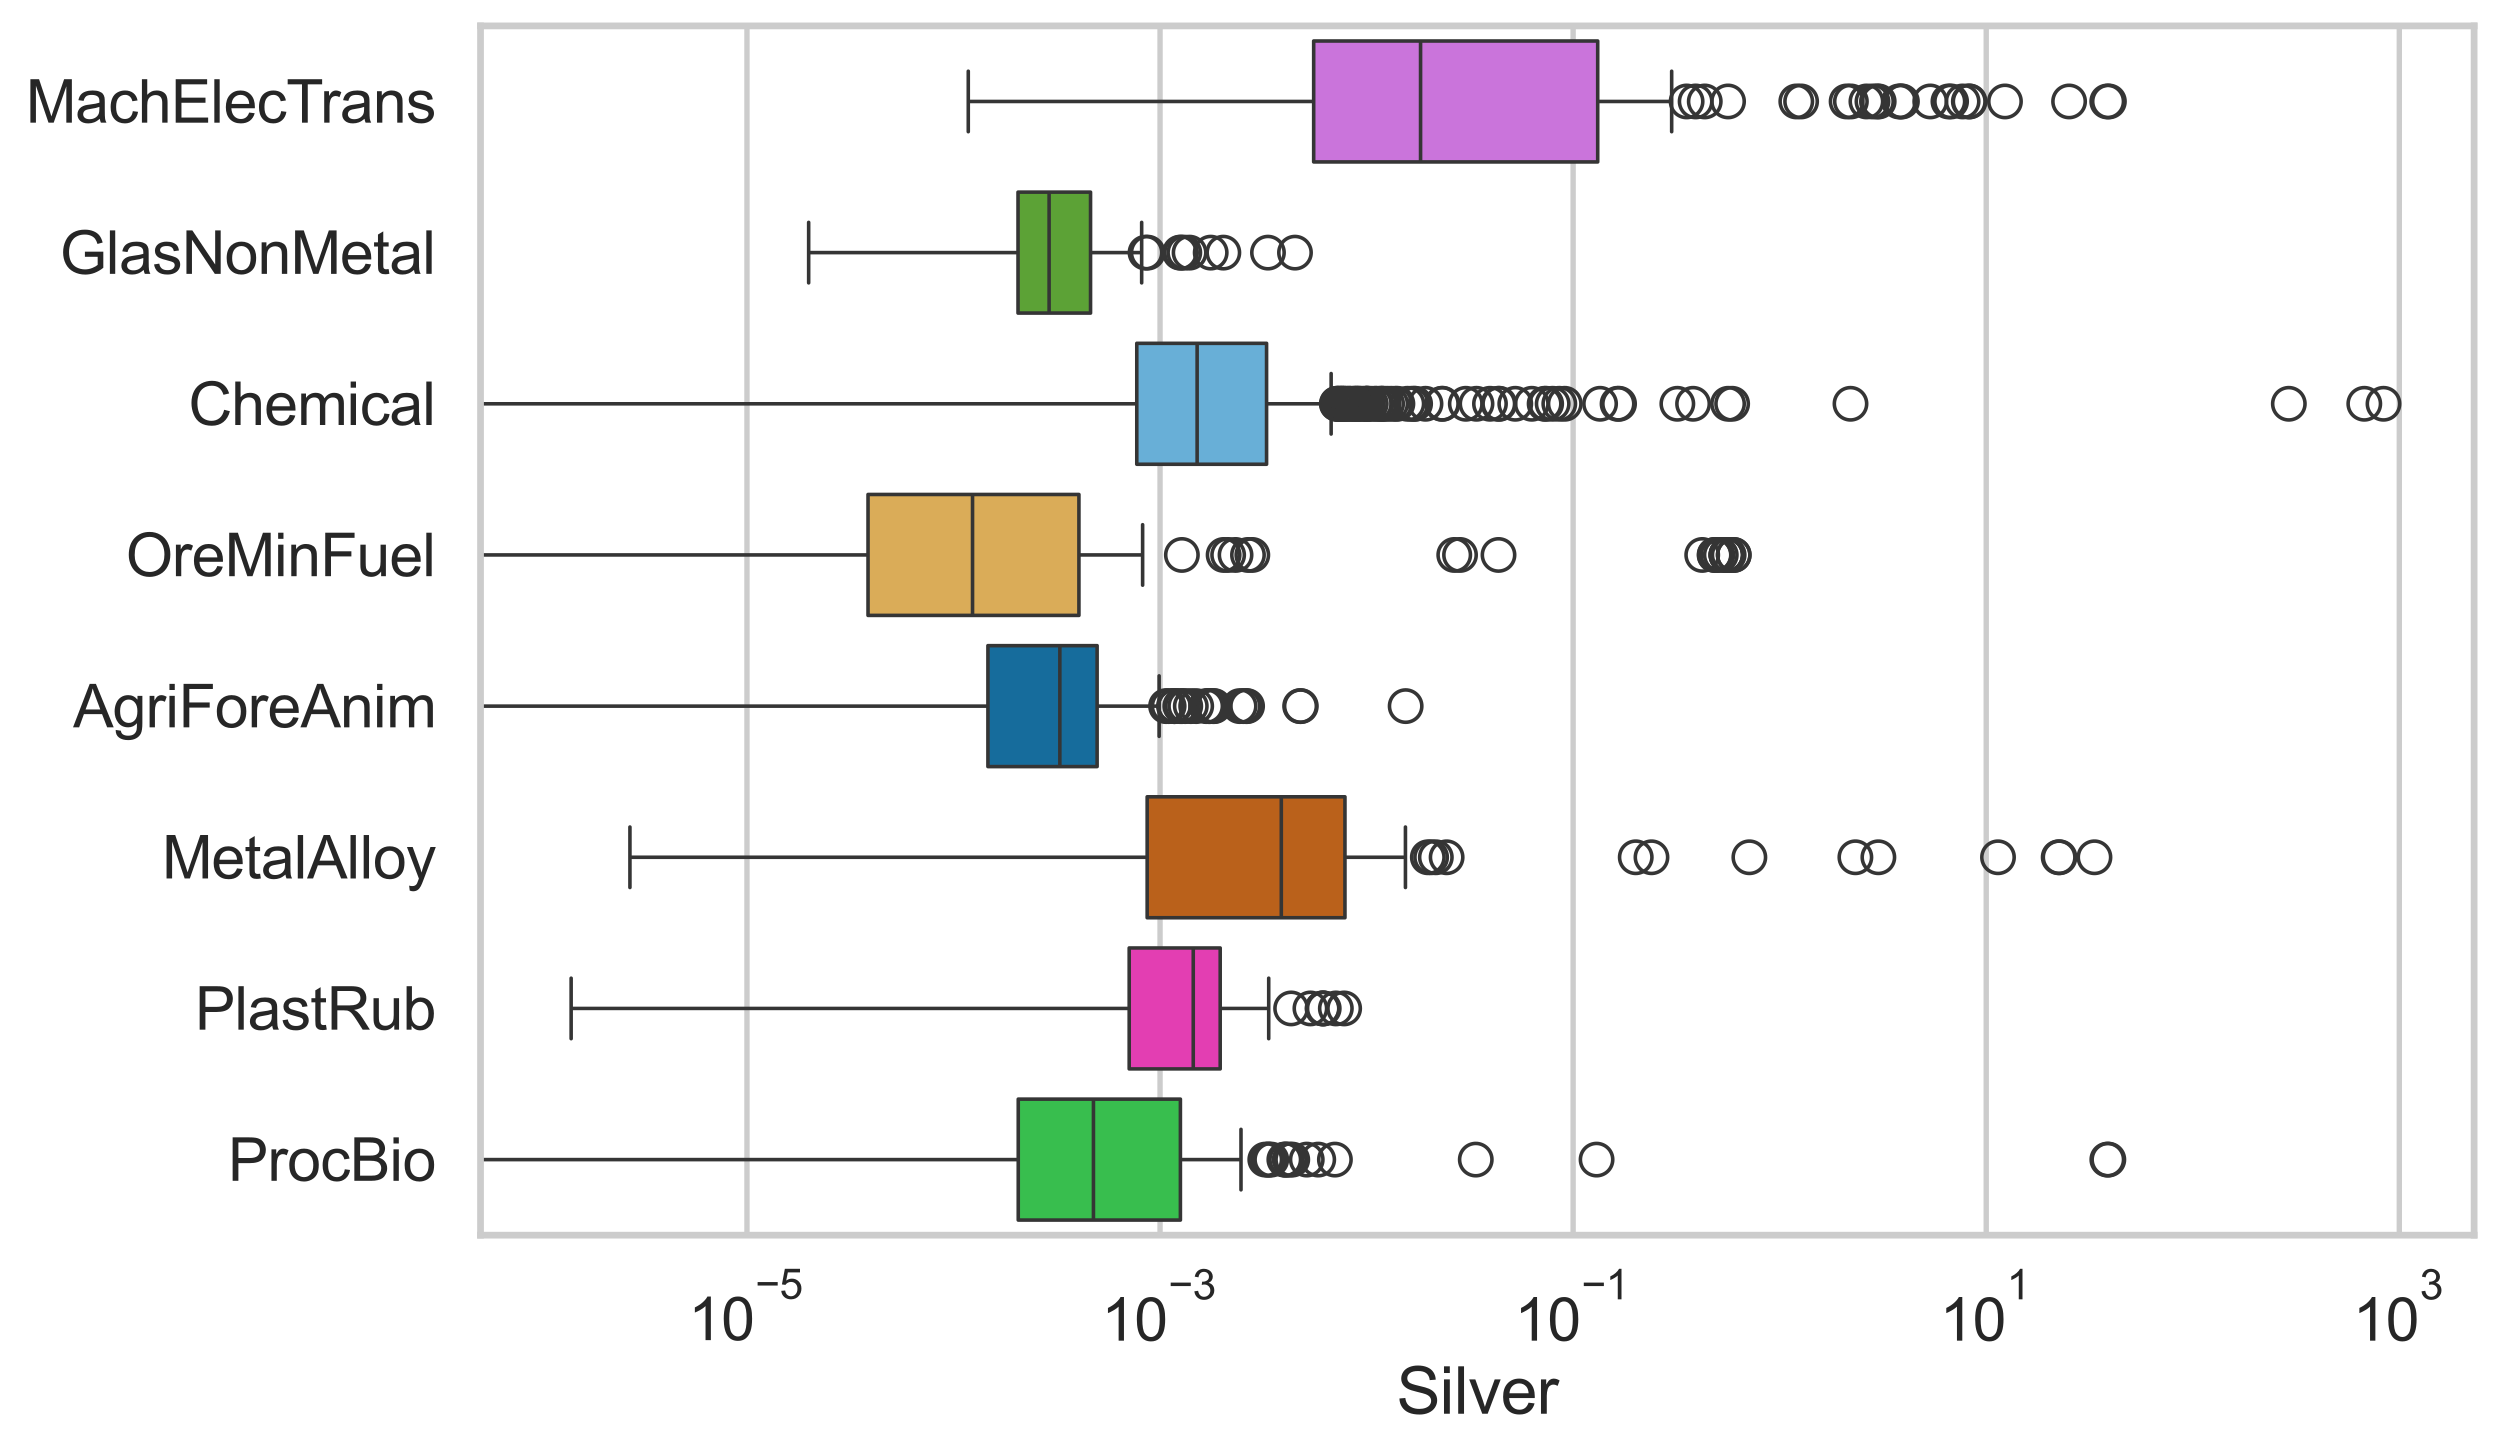 <?xml version="1.0" encoding="utf-8" standalone="no"?>
<!DOCTYPE svg PUBLIC "-//W3C//DTD SVG 1.1//EN"
  "http://www.w3.org/Graphics/SVG/1.1/DTD/svg11.dtd">
<svg xmlns:xlink="http://www.w3.org/1999/xlink" width="695.577pt" height="404.121pt" viewBox="0 0 695.577 404.121" xmlns="http://www.w3.org/2000/svg" version="1.1">
 <defs>
  <style type="text/css">*{stroke-linejoin: round; stroke-linecap: butt}</style>
 </defs>
 <g id="figure_1">
  <g id="patch_1">
   <path d="M 0 404.121 
L 695.577 404.121 
L 695.577 0 
L 0 0 
z
" style="fill: #ffffff"/>
  </g>
  <g id="axes_1">
   <g id="patch_2">
    <path d="M 133.697 343.665 
L 688.377 343.665 
L 688.377 7.2 
L 133.697 7.2 
z
" style="fill: #ffffff"/>
   </g>
   <g id="matplotlib.axis_1">
    <g id="xtick_1">
     <g id="line2d_1">
      <path d="M 207.827 343.665 
L 207.827 7.2 
" clip-path="url(#p8b6c5ed5be)" style="fill: none; stroke: #cccccc; stroke-width: 1.5; stroke-linecap: round"/>
     </g>
     <g id="text_1">
      <!-- $\mathdefault{10^{-5}}$ -->
      <g style="fill: #262626" transform="translate(191.492 373.015) scale(0.165 -0.165)">
       <defs>
        <path id="ArialMT-31" d="M 2384 0 
L 1822 0 
L 1822 3584 
Q 1619 3391 1289 3197 
Q 959 3003 697 2906 
L 697 3450 
Q 1169 3672 1522 3987 
Q 1875 4303 2022 4600 
L 2384 4600 
L 2384 0 
z
" transform="scale(0.016)"/>
        <path id="ArialMT-30" d="M 266 2259 
Q 266 3072 433 3567 
Q 600 4063 929 4331 
Q 1259 4600 1759 4600 
Q 2128 4600 2406 4451 
Q 2684 4303 2865 4023 
Q 3047 3744 3150 3342 
Q 3253 2941 3253 2259 
Q 3253 1453 3087 958 
Q 2922 463 2592 192 
Q 2263 -78 1759 -78 
Q 1097 -78 719 397 
Q 266 969 266 2259 
z
M 844 2259 
Q 844 1131 1108 757 
Q 1372 384 1759 384 
Q 2147 384 2411 759 
Q 2675 1134 2675 2259 
Q 2675 3391 2411 3762 
Q 2147 4134 1753 4134 
Q 1366 4134 1134 3806 
Q 844 3388 844 2259 
z
" transform="scale(0.016)"/>
        <path id="ArialMT-2212" d="M 3381 1997 
L 356 1997 
L 356 2522 
L 3381 2522 
L 3381 1997 
z
" transform="scale(0.016)"/>
        <path id="ArialMT-35" d="M 266 1200 
L 856 1250 
Q 922 819 1161 601 
Q 1400 384 1738 384 
Q 2144 384 2425 690 
Q 2706 997 2706 1503 
Q 2706 1984 2436 2262 
Q 2166 2541 1728 2541 
Q 1456 2541 1237 2417 
Q 1019 2294 894 2097 
L 366 2166 
L 809 4519 
L 3088 4519 
L 3088 3981 
L 1259 3981 
L 1013 2750 
Q 1425 3038 1878 3038 
Q 2478 3038 2890 2622 
Q 3303 2206 3303 1553 
Q 3303 931 2941 478 
Q 2500 -78 1738 -78 
Q 1113 -78 717 272 
Q 322 622 266 1200 
z
" transform="scale(0.016)"/>
       </defs>
       <use xlink:href="#ArialMT-31" transform="translate(0 0.88)"/>
       <use xlink:href="#ArialMT-30" transform="translate(55.615 0.88)"/>
       <use xlink:href="#ArialMT-2212" transform="translate(112.973 70.573) scale(0.7)"/>
       <use xlink:href="#ArialMT-35" transform="translate(153.852 70.573) scale(0.7)"/>
      </g>
     </g>
    </g>
    <g id="xtick_2">
     <g id="line2d_2">
      <path d="M 322.761 343.665 
L 322.761 7.2 
" clip-path="url(#p8b6c5ed5be)" style="fill: none; stroke: #cccccc; stroke-width: 1.5; stroke-linecap: round"/>
     </g>
     <g id="text_2">
      <!-- $\mathdefault{10^{-3}}$ -->
      <g style="fill: #262626" transform="translate(306.426 373.18) scale(0.165 -0.165)">
       <defs>
        <path id="ArialMT-33" d="M 269 1209 
L 831 1284 
Q 928 806 1161 595 
Q 1394 384 1728 384 
Q 2125 384 2398 659 
Q 2672 934 2672 1341 
Q 2672 1728 2419 1979 
Q 2166 2231 1775 2231 
Q 1616 2231 1378 2169 
L 1441 2663 
Q 1497 2656 1531 2656 
Q 1891 2656 2178 2843 
Q 2466 3031 2466 3422 
Q 2466 3731 2256 3934 
Q 2047 4138 1716 4138 
Q 1388 4138 1169 3931 
Q 950 3725 888 3313 
L 325 3413 
Q 428 3978 793 4289 
Q 1159 4600 1703 4600 
Q 2078 4600 2393 4439 
Q 2709 4278 2876 4000 
Q 3044 3722 3044 3409 
Q 3044 3113 2884 2869 
Q 2725 2625 2413 2481 
Q 2819 2388 3044 2092 
Q 3269 1797 3269 1353 
Q 3269 753 2831 336 
Q 2394 -81 1725 -81 
Q 1122 -81 723 278 
Q 325 638 269 1209 
z
" transform="scale(0.016)"/>
       </defs>
       <use xlink:href="#ArialMT-31" transform="translate(0 0.994)"/>
       <use xlink:href="#ArialMT-30" transform="translate(55.615 0.994)"/>
       <use xlink:href="#ArialMT-2212" transform="translate(112.973 70.688) scale(0.7)"/>
       <use xlink:href="#ArialMT-33" transform="translate(153.852 70.688) scale(0.7)"/>
      </g>
     </g>
    </g>
    <g id="xtick_3">
     <g id="line2d_3">
      <path d="M 437.694 343.665 
L 437.694 7.2 
" clip-path="url(#p8b6c5ed5be)" style="fill: none; stroke: #cccccc; stroke-width: 1.5; stroke-linecap: round"/>
     </g>
     <g id="text_3">
      <!-- $\mathdefault{10^{-1}}$ -->
      <g style="fill: #262626" transform="translate(421.359 373.18) scale(0.165 -0.165)">
       <use xlink:href="#ArialMT-31" transform="translate(0 0.994)"/>
       <use xlink:href="#ArialMT-30" transform="translate(55.615 0.994)"/>
       <use xlink:href="#ArialMT-2212" transform="translate(112.973 70.688) scale(0.7)"/>
       <use xlink:href="#ArialMT-31" transform="translate(153.852 70.688) scale(0.7)"/>
      </g>
     </g>
    </g>
    <g id="xtick_4">
     <g id="line2d_4">
      <path d="M 552.628 343.665 
L 552.628 7.2 
" clip-path="url(#p8b6c5ed5be)" style="fill: none; stroke: #cccccc; stroke-width: 1.5; stroke-linecap: round"/>
     </g>
     <g id="text_4">
      <!-- $\mathdefault{10^{1}}$ -->
      <g style="fill: #262626" transform="translate(539.675 373.18) scale(0.165 -0.165)">
       <use xlink:href="#ArialMT-31" transform="translate(0 0.994)"/>
       <use xlink:href="#ArialMT-30" transform="translate(55.615 0.994)"/>
       <use xlink:href="#ArialMT-31" transform="translate(112.973 70.688) scale(0.7)"/>
      </g>
     </g>
    </g>
    <g id="xtick_5">
     <g id="line2d_5">
      <path d="M 667.561 343.665 
L 667.561 7.2 
" clip-path="url(#p8b6c5ed5be)" style="fill: none; stroke: #cccccc; stroke-width: 1.5; stroke-linecap: round"/>
     </g>
     <g id="text_5">
      <!-- $\mathdefault{10^{3}}$ -->
      <g style="fill: #262626" transform="translate(654.609 373.18) scale(0.165 -0.165)">
       <use xlink:href="#ArialMT-31" transform="translate(0 0.994)"/>
       <use xlink:href="#ArialMT-30" transform="translate(55.615 0.994)"/>
       <use xlink:href="#ArialMT-33" transform="translate(112.973 70.688) scale(0.7)"/>
      </g>
     </g>
    </g>
    <g id="text_6">
     <!-- Silver -->
     <g style="fill: #262626" transform="translate(388.533 393.344) scale(0.18 -0.18)">
      <defs>
       <path id="ArialMT-53" d="M 288 1472 
L 859 1522 
Q 900 1178 1048 958 
Q 1197 738 1509 602 
Q 1822 466 2213 466 
Q 2559 466 2825 569 
Q 3091 672 3220 851 
Q 3350 1031 3350 1244 
Q 3350 1459 3225 1620 
Q 3100 1781 2813 1891 
Q 2628 1963 1997 2114 
Q 1366 2266 1113 2400 
Q 784 2572 623 2826 
Q 463 3081 463 3397 
Q 463 3744 659 4045 
Q 856 4347 1234 4503 
Q 1613 4659 2075 4659 
Q 2584 4659 2973 4495 
Q 3363 4331 3572 4012 
Q 3781 3694 3797 3291 
L 3216 3247 
Q 3169 3681 2898 3903 
Q 2628 4125 2100 4125 
Q 1550 4125 1298 3923 
Q 1047 3722 1047 3438 
Q 1047 3191 1225 3031 
Q 1400 2872 2139 2705 
Q 2878 2538 3153 2413 
Q 3553 2228 3743 1945 
Q 3934 1663 3934 1294 
Q 3934 928 3725 604 
Q 3516 281 3123 101 
Q 2731 -78 2241 -78 
Q 1619 -78 1198 103 
Q 778 284 539 648 
Q 300 1013 288 1472 
z
" transform="scale(0.016)"/>
       <path id="ArialMT-69" d="M 425 3934 
L 425 4581 
L 988 4581 
L 988 3934 
L 425 3934 
z
M 425 0 
L 425 3319 
L 988 3319 
L 988 0 
L 425 0 
z
" transform="scale(0.016)"/>
       <path id="ArialMT-6c" d="M 409 0 
L 409 4581 
L 972 4581 
L 972 0 
L 409 0 
z
" transform="scale(0.016)"/>
       <path id="ArialMT-76" d="M 1344 0 
L 81 3319 
L 675 3319 
L 1388 1331 
Q 1503 1009 1600 663 
Q 1675 925 1809 1294 
L 2547 3319 
L 3125 3319 
L 1869 0 
L 1344 0 
z
" transform="scale(0.016)"/>
       <path id="ArialMT-65" d="M 2694 1069 
L 3275 997 
Q 3138 488 2766 206 
Q 2394 -75 1816 -75 
Q 1088 -75 661 373 
Q 234 822 234 1631 
Q 234 2469 665 2931 
Q 1097 3394 1784 3394 
Q 2450 3394 2872 2941 
Q 3294 2488 3294 1666 
Q 3294 1616 3291 1516 
L 816 1516 
Q 847 969 1125 678 
Q 1403 388 1819 388 
Q 2128 388 2347 550 
Q 2566 713 2694 1069 
z
M 847 1978 
L 2700 1978 
Q 2663 2397 2488 2606 
Q 2219 2931 1791 2931 
Q 1403 2931 1139 2672 
Q 875 2413 847 1978 
z
" transform="scale(0.016)"/>
       <path id="ArialMT-72" d="M 416 0 
L 416 3319 
L 922 3319 
L 922 2816 
Q 1116 3169 1280 3281 
Q 1444 3394 1641 3394 
Q 1925 3394 2219 3213 
L 2025 2691 
Q 1819 2813 1613 2813 
Q 1428 2813 1281 2702 
Q 1134 2591 1072 2394 
Q 978 2094 978 1738 
L 978 0 
L 416 0 
z
" transform="scale(0.016)"/>
      </defs>
      <use xlink:href="#ArialMT-53"/>
      <use xlink:href="#ArialMT-69" transform="translate(66.699 0)"/>
      <use xlink:href="#ArialMT-6c" transform="translate(88.916 0)"/>
      <use xlink:href="#ArialMT-76" transform="translate(111.133 0)"/>
      <use xlink:href="#ArialMT-65" transform="translate(161.133 0)"/>
      <use xlink:href="#ArialMT-72" transform="translate(216.748 0)"/>
     </g>
    </g>
   </g>
   <g id="matplotlib.axis_2">
    <g id="ytick_1">
     <g id="text_7">
      <!-- MachElecTrans -->
      <g style="fill: #262626" transform="translate(7.2 34.134) scale(0.165 -0.165)">
       <defs>
        <path id="ArialMT-4d" d="M 475 0 
L 475 4581 
L 1388 4581 
L 2472 1338 
Q 2622 884 2691 659 
Q 2769 909 2934 1394 
L 4031 4581 
L 4847 4581 
L 4847 0 
L 4263 0 
L 4263 3834 
L 2931 0 
L 2384 0 
L 1059 3900 
L 1059 0 
L 475 0 
z
" transform="scale(0.016)"/>
        <path id="ArialMT-61" d="M 2588 409 
Q 2275 144 1986 34 
Q 1697 -75 1366 -75 
Q 819 -75 525 192 
Q 231 459 231 875 
Q 231 1119 342 1320 
Q 453 1522 633 1644 
Q 813 1766 1038 1828 
Q 1203 1872 1538 1913 
Q 2219 1994 2541 2106 
Q 2544 2222 2544 2253 
Q 2544 2597 2384 2738 
Q 2169 2928 1744 2928 
Q 1347 2928 1158 2789 
Q 969 2650 878 2297 
L 328 2372 
Q 403 2725 575 2942 
Q 747 3159 1072 3276 
Q 1397 3394 1825 3394 
Q 2250 3394 2515 3294 
Q 2781 3194 2906 3042 
Q 3031 2891 3081 2659 
Q 3109 2516 3109 2141 
L 3109 1391 
Q 3109 606 3145 398 
Q 3181 191 3288 0 
L 2700 0 
Q 2613 175 2588 409 
z
M 2541 1666 
Q 2234 1541 1622 1453 
Q 1275 1403 1131 1340 
Q 988 1278 909 1158 
Q 831 1038 831 891 
Q 831 666 1001 516 
Q 1172 366 1500 366 
Q 1825 366 2078 508 
Q 2331 650 2450 897 
Q 2541 1088 2541 1459 
L 2541 1666 
z
" transform="scale(0.016)"/>
        <path id="ArialMT-63" d="M 2588 1216 
L 3141 1144 
Q 3050 572 2676 248 
Q 2303 -75 1759 -75 
Q 1078 -75 664 370 
Q 250 816 250 1647 
Q 250 2184 428 2587 
Q 606 2991 970 3192 
Q 1334 3394 1763 3394 
Q 2303 3394 2647 3120 
Q 2991 2847 3088 2344 
L 2541 2259 
Q 2463 2594 2264 2762 
Q 2066 2931 1784 2931 
Q 1359 2931 1093 2626 
Q 828 2322 828 1663 
Q 828 994 1084 691 
Q 1341 388 1753 388 
Q 2084 388 2306 591 
Q 2528 794 2588 1216 
z
" transform="scale(0.016)"/>
        <path id="ArialMT-68" d="M 422 0 
L 422 4581 
L 984 4581 
L 984 2938 
Q 1378 3394 1978 3394 
Q 2347 3394 2619 3248 
Q 2891 3103 3008 2847 
Q 3125 2591 3125 2103 
L 3125 0 
L 2563 0 
L 2563 2103 
Q 2563 2525 2380 2717 
Q 2197 2909 1863 2909 
Q 1613 2909 1392 2779 
Q 1172 2650 1078 2428 
Q 984 2206 984 1816 
L 984 0 
L 422 0 
z
" transform="scale(0.016)"/>
        <path id="ArialMT-45" d="M 506 0 
L 506 4581 
L 3819 4581 
L 3819 4041 
L 1113 4041 
L 1113 2638 
L 3647 2638 
L 3647 2100 
L 1113 2100 
L 1113 541 
L 3925 541 
L 3925 0 
L 506 0 
z
" transform="scale(0.016)"/>
        <path id="ArialMT-54" d="M 1659 0 
L 1659 4041 
L 150 4041 
L 150 4581 
L 3781 4581 
L 3781 4041 
L 2266 4041 
L 2266 0 
L 1659 0 
z
" transform="scale(0.016)"/>
        <path id="ArialMT-6e" d="M 422 0 
L 422 3319 
L 928 3319 
L 928 2847 
Q 1294 3394 1984 3394 
Q 2284 3394 2536 3286 
Q 2788 3178 2913 3003 
Q 3038 2828 3088 2588 
Q 3119 2431 3119 2041 
L 3119 0 
L 2556 0 
L 2556 2019 
Q 2556 2363 2490 2533 
Q 2425 2703 2258 2804 
Q 2091 2906 1866 2906 
Q 1506 2906 1245 2678 
Q 984 2450 984 1813 
L 984 0 
L 422 0 
z
" transform="scale(0.016)"/>
        <path id="ArialMT-73" d="M 197 991 
L 753 1078 
Q 800 744 1014 566 
Q 1228 388 1613 388 
Q 2000 388 2187 545 
Q 2375 703 2375 916 
Q 2375 1106 2209 1216 
Q 2094 1291 1634 1406 
Q 1016 1563 777 1677 
Q 538 1791 414 1992 
Q 291 2194 291 2438 
Q 291 2659 392 2848 
Q 494 3038 669 3163 
Q 800 3259 1026 3326 
Q 1253 3394 1513 3394 
Q 1903 3394 2198 3281 
Q 2494 3169 2634 2976 
Q 2775 2784 2828 2463 
L 2278 2388 
Q 2241 2644 2061 2787 
Q 1881 2931 1553 2931 
Q 1166 2931 1000 2803 
Q 834 2675 834 2503 
Q 834 2394 903 2306 
Q 972 2216 1119 2156 
Q 1203 2125 1616 2013 
Q 2213 1853 2448 1751 
Q 2684 1650 2818 1456 
Q 2953 1263 2953 975 
Q 2953 694 2789 445 
Q 2625 197 2315 61 
Q 2006 -75 1616 -75 
Q 969 -75 630 194 
Q 291 463 197 991 
z
" transform="scale(0.016)"/>
       </defs>
       <use xlink:href="#ArialMT-4d"/>
       <use xlink:href="#ArialMT-61" transform="translate(83.301 0)"/>
       <use xlink:href="#ArialMT-63" transform="translate(138.916 0)"/>
       <use xlink:href="#ArialMT-68" transform="translate(188.916 0)"/>
       <use xlink:href="#ArialMT-45" transform="translate(244.531 0)"/>
       <use xlink:href="#ArialMT-6c" transform="translate(311.23 0)"/>
       <use xlink:href="#ArialMT-65" transform="translate(333.447 0)"/>
       <use xlink:href="#ArialMT-63" transform="translate(389.062 0)"/>
       <use xlink:href="#ArialMT-54" transform="translate(439.062 0)"/>
       <use xlink:href="#ArialMT-72" transform="translate(496.396 0)"/>
       <use xlink:href="#ArialMT-61" transform="translate(529.697 0)"/>
       <use xlink:href="#ArialMT-6e" transform="translate(585.312 0)"/>
       <use xlink:href="#ArialMT-73" transform="translate(640.928 0)"/>
      </g>
     </g>
    </g>
    <g id="ytick_2">
     <g id="text_8">
      <!-- GlasNonMetal -->
      <g style="fill: #262626" transform="translate(16.659 76.192) scale(0.165 -0.165)">
       <defs>
        <path id="ArialMT-47" d="M 2638 1797 
L 2638 2334 
L 4578 2338 
L 4578 638 
Q 4131 281 3656 101 
Q 3181 -78 2681 -78 
Q 2006 -78 1454 211 
Q 903 500 622 1047 
Q 341 1594 341 2269 
Q 341 2938 620 3517 
Q 900 4097 1425 4378 
Q 1950 4659 2634 4659 
Q 3131 4659 3532 4498 
Q 3934 4338 4162 4050 
Q 4391 3763 4509 3300 
L 3963 3150 
Q 3859 3500 3706 3700 
Q 3553 3900 3268 4020 
Q 2984 4141 2638 4141 
Q 2222 4141 1919 4014 
Q 1616 3888 1430 3681 
Q 1244 3475 1141 3228 
Q 966 2803 966 2306 
Q 966 1694 1177 1281 
Q 1388 869 1791 669 
Q 2194 469 2647 469 
Q 3041 469 3416 620 
Q 3791 772 3984 944 
L 3984 1797 
L 2638 1797 
z
" transform="scale(0.016)"/>
        <path id="ArialMT-4e" d="M 488 0 
L 488 4581 
L 1109 4581 
L 3516 984 
L 3516 4581 
L 4097 4581 
L 4097 0 
L 3475 0 
L 1069 3600 
L 1069 0 
L 488 0 
z
" transform="scale(0.016)"/>
        <path id="ArialMT-6f" d="M 213 1659 
Q 213 2581 725 3025 
Q 1153 3394 1769 3394 
Q 2453 3394 2887 2945 
Q 3322 2497 3322 1706 
Q 3322 1066 3130 698 
Q 2938 331 2570 128 
Q 2203 -75 1769 -75 
Q 1072 -75 642 372 
Q 213 819 213 1659 
z
M 791 1659 
Q 791 1022 1069 705 
Q 1347 388 1769 388 
Q 2188 388 2466 706 
Q 2744 1025 2744 1678 
Q 2744 2294 2464 2611 
Q 2184 2928 1769 2928 
Q 1347 2928 1069 2612 
Q 791 2297 791 1659 
z
" transform="scale(0.016)"/>
        <path id="ArialMT-74" d="M 1650 503 
L 1731 6 
Q 1494 -44 1306 -44 
Q 1000 -44 831 53 
Q 663 150 594 308 
Q 525 466 525 972 
L 525 2881 
L 113 2881 
L 113 3319 
L 525 3319 
L 525 4141 
L 1084 4478 
L 1084 3319 
L 1650 3319 
L 1650 2881 
L 1084 2881 
L 1084 941 
Q 1084 700 1114 631 
Q 1144 563 1211 522 
Q 1278 481 1403 481 
Q 1497 481 1650 503 
z
" transform="scale(0.016)"/>
       </defs>
       <use xlink:href="#ArialMT-47"/>
       <use xlink:href="#ArialMT-6c" transform="translate(77.783 0)"/>
       <use xlink:href="#ArialMT-61" transform="translate(100 0)"/>
       <use xlink:href="#ArialMT-73" transform="translate(155.615 0)"/>
       <use xlink:href="#ArialMT-4e" transform="translate(205.615 0)"/>
       <use xlink:href="#ArialMT-6f" transform="translate(277.832 0)"/>
       <use xlink:href="#ArialMT-6e" transform="translate(333.447 0)"/>
       <use xlink:href="#ArialMT-4d" transform="translate(389.062 0)"/>
       <use xlink:href="#ArialMT-65" transform="translate(472.363 0)"/>
       <use xlink:href="#ArialMT-74" transform="translate(527.979 0)"/>
       <use xlink:href="#ArialMT-61" transform="translate(555.762 0)"/>
       <use xlink:href="#ArialMT-6c" transform="translate(611.377 0)"/>
      </g>
     </g>
    </g>
    <g id="ytick_3">
     <g id="text_9">
      <!-- Chemical -->
      <g style="fill: #262626" transform="translate(52.428 118.25) scale(0.165 -0.165)">
       <defs>
        <path id="ArialMT-43" d="M 3763 1606 
L 4369 1453 
Q 4178 706 3683 314 
Q 3188 -78 2472 -78 
Q 1731 -78 1267 223 
Q 803 525 561 1097 
Q 319 1669 319 2325 
Q 319 3041 592 3573 
Q 866 4106 1370 4382 
Q 1875 4659 2481 4659 
Q 3169 4659 3637 4309 
Q 4106 3959 4291 3325 
L 3694 3184 
Q 3534 3684 3231 3912 
Q 2928 4141 2469 4141 
Q 1941 4141 1586 3887 
Q 1231 3634 1087 3207 
Q 944 2781 944 2328 
Q 944 1744 1114 1308 
Q 1284 872 1643 656 
Q 2003 441 2422 441 
Q 2931 441 3284 734 
Q 3638 1028 3763 1606 
z
" transform="scale(0.016)"/>
        <path id="ArialMT-6d" d="M 422 0 
L 422 3319 
L 925 3319 
L 925 2853 
Q 1081 3097 1340 3245 
Q 1600 3394 1931 3394 
Q 2300 3394 2536 3241 
Q 2772 3088 2869 2813 
Q 3263 3394 3894 3394 
Q 4388 3394 4653 3120 
Q 4919 2847 4919 2278 
L 4919 0 
L 4359 0 
L 4359 2091 
Q 4359 2428 4304 2576 
Q 4250 2725 4106 2815 
Q 3963 2906 3769 2906 
Q 3419 2906 3187 2673 
Q 2956 2441 2956 1928 
L 2956 0 
L 2394 0 
L 2394 2156 
Q 2394 2531 2256 2718 
Q 2119 2906 1806 2906 
Q 1569 2906 1367 2781 
Q 1166 2656 1075 2415 
Q 984 2175 984 1722 
L 984 0 
L 422 0 
z
" transform="scale(0.016)"/>
       </defs>
       <use xlink:href="#ArialMT-43"/>
       <use xlink:href="#ArialMT-68" transform="translate(72.217 0)"/>
       <use xlink:href="#ArialMT-65" transform="translate(127.832 0)"/>
       <use xlink:href="#ArialMT-6d" transform="translate(183.447 0)"/>
       <use xlink:href="#ArialMT-69" transform="translate(266.748 0)"/>
       <use xlink:href="#ArialMT-63" transform="translate(288.965 0)"/>
       <use xlink:href="#ArialMT-61" transform="translate(338.965 0)"/>
       <use xlink:href="#ArialMT-6c" transform="translate(394.58 0)"/>
      </g>
     </g>
    </g>
    <g id="ytick_4">
     <g id="text_10">
      <!-- OreMinFuel -->
      <g style="fill: #262626" transform="translate(35.013 160.308) scale(0.165 -0.165)">
       <defs>
        <path id="ArialMT-4f" d="M 309 2231 
Q 309 3372 921 4017 
Q 1534 4663 2503 4663 
Q 3138 4663 3647 4359 
Q 4156 4056 4423 3514 
Q 4691 2972 4691 2284 
Q 4691 1588 4409 1038 
Q 4128 488 3612 205 
Q 3097 -78 2500 -78 
Q 1853 -78 1343 234 
Q 834 547 571 1087 
Q 309 1628 309 2231 
z
M 934 2222 
Q 934 1394 1379 917 
Q 1825 441 2497 441 
Q 3181 441 3623 922 
Q 4066 1403 4066 2288 
Q 4066 2847 3877 3264 
Q 3688 3681 3323 3911 
Q 2959 4141 2506 4141 
Q 1863 4141 1398 3698 
Q 934 3256 934 2222 
z
" transform="scale(0.016)"/>
        <path id="ArialMT-46" d="M 525 0 
L 525 4581 
L 3616 4581 
L 3616 4041 
L 1131 4041 
L 1131 2622 
L 3281 2622 
L 3281 2081 
L 1131 2081 
L 1131 0 
L 525 0 
z
" transform="scale(0.016)"/>
        <path id="ArialMT-75" d="M 2597 0 
L 2597 488 
Q 2209 -75 1544 -75 
Q 1250 -75 995 37 
Q 741 150 617 320 
Q 494 491 444 738 
Q 409 903 409 1263 
L 409 3319 
L 972 3319 
L 972 1478 
Q 972 1038 1006 884 
Q 1059 663 1231 536 
Q 1403 409 1656 409 
Q 1909 409 2131 539 
Q 2353 669 2445 892 
Q 2538 1116 2538 1541 
L 2538 3319 
L 3100 3319 
L 3100 0 
L 2597 0 
z
" transform="scale(0.016)"/>
       </defs>
       <use xlink:href="#ArialMT-4f"/>
       <use xlink:href="#ArialMT-72" transform="translate(77.783 0)"/>
       <use xlink:href="#ArialMT-65" transform="translate(111.084 0)"/>
       <use xlink:href="#ArialMT-4d" transform="translate(166.699 0)"/>
       <use xlink:href="#ArialMT-69" transform="translate(250 0)"/>
       <use xlink:href="#ArialMT-6e" transform="translate(272.217 0)"/>
       <use xlink:href="#ArialMT-46" transform="translate(327.832 0)"/>
       <use xlink:href="#ArialMT-75" transform="translate(388.916 0)"/>
       <use xlink:href="#ArialMT-65" transform="translate(444.531 0)"/>
       <use xlink:href="#ArialMT-6c" transform="translate(500.146 0)"/>
      </g>
     </g>
    </g>
    <g id="ytick_5">
     <g id="text_11">
      <!-- AgriForeAnim -->
      <g style="fill: #262626" transform="translate(20.341 202.366) scale(0.165 -0.165)">
       <defs>
        <path id="ArialMT-41" d="M -9 0 
L 1750 4581 
L 2403 4581 
L 4278 0 
L 3588 0 
L 3053 1388 
L 1138 1388 
L 634 0 
L -9 0 
z
M 1313 1881 
L 2866 1881 
L 2388 3150 
Q 2169 3728 2063 4100 
Q 1975 3659 1816 3225 
L 1313 1881 
z
" transform="scale(0.016)"/>
        <path id="ArialMT-67" d="M 319 -275 
L 866 -356 
Q 900 -609 1056 -725 
Q 1266 -881 1628 -881 
Q 2019 -881 2231 -725 
Q 2444 -569 2519 -288 
Q 2563 -116 2559 434 
Q 2191 0 1641 0 
Q 956 0 581 494 
Q 206 988 206 1678 
Q 206 2153 378 2554 
Q 550 2956 876 3175 
Q 1203 3394 1644 3394 
Q 2231 3394 2613 2919 
L 2613 3319 
L 3131 3319 
L 3131 450 
Q 3131 -325 2973 -648 
Q 2816 -972 2473 -1159 
Q 2131 -1347 1631 -1347 
Q 1038 -1347 672 -1080 
Q 306 -813 319 -275 
z
M 784 1719 
Q 784 1066 1043 766 
Q 1303 466 1694 466 
Q 2081 466 2343 764 
Q 2606 1063 2606 1700 
Q 2606 2309 2336 2618 
Q 2066 2928 1684 2928 
Q 1309 2928 1046 2623 
Q 784 2319 784 1719 
z
" transform="scale(0.016)"/>
       </defs>
       <use xlink:href="#ArialMT-41"/>
       <use xlink:href="#ArialMT-67" transform="translate(66.699 0)"/>
       <use xlink:href="#ArialMT-72" transform="translate(122.314 0)"/>
       <use xlink:href="#ArialMT-69" transform="translate(155.615 0)"/>
       <use xlink:href="#ArialMT-46" transform="translate(177.832 0)"/>
       <use xlink:href="#ArialMT-6f" transform="translate(238.916 0)"/>
       <use xlink:href="#ArialMT-72" transform="translate(294.531 0)"/>
       <use xlink:href="#ArialMT-65" transform="translate(327.832 0)"/>
       <use xlink:href="#ArialMT-41" transform="translate(383.447 0)"/>
       <use xlink:href="#ArialMT-6e" transform="translate(450.146 0)"/>
       <use xlink:href="#ArialMT-69" transform="translate(505.762 0)"/>
       <use xlink:href="#ArialMT-6d" transform="translate(527.979 0)"/>
      </g>
     </g>
    </g>
    <g id="ytick_6">
     <g id="text_12">
      <!-- MetalAlloy -->
      <g style="fill: #262626" transform="translate(45.088 244.425) scale(0.165 -0.165)">
       <defs>
        <path id="ArialMT-79" d="M 397 -1278 
L 334 -750 
Q 519 -800 656 -800 
Q 844 -800 956 -737 
Q 1069 -675 1141 -563 
Q 1194 -478 1313 -144 
Q 1328 -97 1363 -6 
L 103 3319 
L 709 3319 
L 1400 1397 
Q 1534 1031 1641 628 
Q 1738 1016 1872 1384 
L 2581 3319 
L 3144 3319 
L 1881 -56 
Q 1678 -603 1566 -809 
Q 1416 -1088 1222 -1217 
Q 1028 -1347 759 -1347 
Q 597 -1347 397 -1278 
z
" transform="scale(0.016)"/>
       </defs>
       <use xlink:href="#ArialMT-4d"/>
       <use xlink:href="#ArialMT-65" transform="translate(83.301 0)"/>
       <use xlink:href="#ArialMT-74" transform="translate(138.916 0)"/>
       <use xlink:href="#ArialMT-61" transform="translate(166.699 0)"/>
       <use xlink:href="#ArialMT-6c" transform="translate(222.314 0)"/>
       <use xlink:href="#ArialMT-41" transform="translate(244.531 0)"/>
       <use xlink:href="#ArialMT-6c" transform="translate(311.23 0)"/>
       <use xlink:href="#ArialMT-6c" transform="translate(333.447 0)"/>
       <use xlink:href="#ArialMT-6f" transform="translate(355.664 0)"/>
       <use xlink:href="#ArialMT-79" transform="translate(411.279 0)"/>
      </g>
     </g>
    </g>
    <g id="ytick_7">
     <g id="text_13">
      <!-- PlastRub -->
      <g style="fill: #262626" transform="translate(54.248 286.483) scale(0.165 -0.165)">
       <defs>
        <path id="ArialMT-50" d="M 494 0 
L 494 4581 
L 2222 4581 
Q 2678 4581 2919 4538 
Q 3256 4481 3484 4323 
Q 3713 4166 3852 3881 
Q 3991 3597 3991 3256 
Q 3991 2672 3619 2267 
Q 3247 1863 2275 1863 
L 1100 1863 
L 1100 0 
L 494 0 
z
M 1100 2403 
L 2284 2403 
Q 2872 2403 3119 2622 
Q 3366 2841 3366 3238 
Q 3366 3525 3220 3729 
Q 3075 3934 2838 4000 
Q 2684 4041 2272 4041 
L 1100 4041 
L 1100 2403 
z
" transform="scale(0.016)"/>
        <path id="ArialMT-52" d="M 503 0 
L 503 4581 
L 2534 4581 
Q 3147 4581 3465 4457 
Q 3784 4334 3975 4021 
Q 4166 3709 4166 3331 
Q 4166 2844 3850 2509 
Q 3534 2175 2875 2084 
Q 3116 1969 3241 1856 
Q 3506 1613 3744 1247 
L 4541 0 
L 3778 0 
L 3172 953 
Q 2906 1366 2734 1584 
Q 2563 1803 2427 1890 
Q 2291 1978 2150 2013 
Q 2047 2034 1813 2034 
L 1109 2034 
L 1109 0 
L 503 0 
z
M 1109 2559 
L 2413 2559 
Q 2828 2559 3062 2645 
Q 3297 2731 3419 2920 
Q 3541 3109 3541 3331 
Q 3541 3656 3305 3865 
Q 3069 4075 2559 4075 
L 1109 4075 
L 1109 2559 
z
" transform="scale(0.016)"/>
        <path id="ArialMT-62" d="M 941 0 
L 419 0 
L 419 4581 
L 981 4581 
L 981 2947 
Q 1338 3394 1891 3394 
Q 2197 3394 2470 3270 
Q 2744 3147 2920 2923 
Q 3097 2700 3197 2384 
Q 3297 2069 3297 1709 
Q 3297 856 2875 390 
Q 2453 -75 1863 -75 
Q 1275 -75 941 416 
L 941 0 
z
M 934 1684 
Q 934 1088 1097 822 
Q 1363 388 1816 388 
Q 2184 388 2453 708 
Q 2722 1028 2722 1663 
Q 2722 2313 2464 2622 
Q 2206 2931 1841 2931 
Q 1472 2931 1203 2611 
Q 934 2291 934 1684 
z
" transform="scale(0.016)"/>
       </defs>
       <use xlink:href="#ArialMT-50"/>
       <use xlink:href="#ArialMT-6c" transform="translate(66.699 0)"/>
       <use xlink:href="#ArialMT-61" transform="translate(88.916 0)"/>
       <use xlink:href="#ArialMT-73" transform="translate(144.531 0)"/>
       <use xlink:href="#ArialMT-74" transform="translate(194.531 0)"/>
       <use xlink:href="#ArialMT-52" transform="translate(222.314 0)"/>
       <use xlink:href="#ArialMT-75" transform="translate(294.531 0)"/>
       <use xlink:href="#ArialMT-62" transform="translate(350.146 0)"/>
      </g>
     </g>
    </g>
    <g id="ytick_8">
     <g id="text_14">
      <!-- ProcBio -->
      <g style="fill: #262626" transform="translate(63.424 328.541) scale(0.165 -0.165)">
       <defs>
        <path id="ArialMT-42" d="M 469 0 
L 469 4581 
L 2188 4581 
Q 2713 4581 3030 4442 
Q 3347 4303 3526 4014 
Q 3706 3725 3706 3409 
Q 3706 3116 3547 2856 
Q 3388 2597 3066 2438 
Q 3481 2316 3704 2022 
Q 3928 1728 3928 1328 
Q 3928 1006 3792 729 
Q 3656 453 3456 303 
Q 3256 153 2954 76 
Q 2653 0 2216 0 
L 469 0 
z
M 1075 2656 
L 2066 2656 
Q 2469 2656 2644 2709 
Q 2875 2778 2992 2937 
Q 3109 3097 3109 3338 
Q 3109 3566 3000 3739 
Q 2891 3913 2687 3977 
Q 2484 4041 1991 4041 
L 1075 4041 
L 1075 2656 
z
M 1075 541 
L 2216 541 
Q 2509 541 2628 563 
Q 2838 600 2978 687 
Q 3119 775 3209 942 
Q 3300 1109 3300 1328 
Q 3300 1584 3169 1773 
Q 3038 1963 2805 2039 
Q 2572 2116 2134 2116 
L 1075 2116 
L 1075 541 
z
" transform="scale(0.016)"/>
       </defs>
       <use xlink:href="#ArialMT-50"/>
       <use xlink:href="#ArialMT-72" transform="translate(66.699 0)"/>
       <use xlink:href="#ArialMT-6f" transform="translate(100 0)"/>
       <use xlink:href="#ArialMT-63" transform="translate(155.615 0)"/>
       <use xlink:href="#ArialMT-42" transform="translate(205.615 0)"/>
       <use xlink:href="#ArialMT-69" transform="translate(272.314 0)"/>
       <use xlink:href="#ArialMT-6f" transform="translate(294.531 0)"/>
      </g>
     </g>
    </g>
   </g>
   <g id="patch_3">
    <path d="M 365.505 11.406 
L 365.505 45.052 
L 444.529 45.052 
L 444.529 11.406 
L 365.505 11.406 
z
" clip-path="url(#p8b6c5ed5be)" style="fill: #ca74db; stroke: #353535; stroke-linejoin: miter"/>
   </g>
   <g id="line2d_6">
    <path d="M 365.505 28.229 
L 269.405 28.229 
" clip-path="url(#p8b6c5ed5be)" style="fill: none; stroke: #353535"/>
   </g>
   <g id="line2d_7">
    <path d="M 444.529 28.229 
L 465.11 28.229 
" clip-path="url(#p8b6c5ed5be)" style="fill: none; stroke: #353535"/>
   </g>
   <g id="line2d_8">
    <path d="M 269.405 19.817 
L 269.405 36.641 
" clip-path="url(#p8b6c5ed5be)" style="fill: none; stroke: #353535; stroke-linecap: round"/>
   </g>
   <g id="line2d_9">
    <path d="M 465.11 19.817 
L 465.11 36.641 
" clip-path="url(#p8b6c5ed5be)" style="fill: none; stroke: #353535; stroke-linecap: round"/>
   </g>
   <g id="line2d_10">
    <defs>
     <path id="mf82a009105" d="M 0 4.5 
C 1.193 4.5 2.338 4.026 3.182 3.182 
C 4.026 2.338 4.5 1.193 4.5 0 
C 4.5 -1.193 4.026 -2.338 3.182 -3.182 
C 2.338 -4.026 1.193 -4.5 0 -4.5 
C -1.193 -4.5 -2.338 -4.026 -3.182 -3.182 
C -4.026 -2.338 -4.5 -1.193 -4.5 0 
C -4.5 1.193 -4.026 2.338 -3.182 3.182 
C -2.338 4.026 -1.193 4.5 0 4.5 
z
" style="stroke: #353535"/>
    </defs>
    <g clip-path="url(#p8b6c5ed5be)">
     <use xlink:href="#mf82a009105" x="520.978" y="28.229" style="fill-opacity: 0; stroke: #353535"/>
     <use xlink:href="#mf82a009105" x="586.757" y="28.229" style="fill-opacity: 0; stroke: #353535"/>
     <use xlink:href="#mf82a009105" x="522.704" y="28.229" style="fill-opacity: 0; stroke: #353535"/>
     <use xlink:href="#mf82a009105" x="471.773" y="28.229" style="fill-opacity: 0; stroke: #353535"/>
     <use xlink:href="#mf82a009105" x="480.799" y="28.229" style="fill-opacity: 0; stroke: #353535"/>
     <use xlink:href="#mf82a009105" x="547.983" y="28.229" style="fill-opacity: 0; stroke: #353535"/>
     <use xlink:href="#mf82a009105" x="513.786" y="28.229" style="fill-opacity: 0; stroke: #353535"/>
     <use xlink:href="#mf82a009105" x="528.857" y="28.229" style="fill-opacity: 0; stroke: #353535"/>
     <use xlink:href="#mf82a009105" x="542.849" y="28.229" style="fill-opacity: 0; stroke: #353535"/>
     <use xlink:href="#mf82a009105" x="519.299" y="28.229" style="fill-opacity: 0; stroke: #353535"/>
     <use xlink:href="#mf82a009105" x="499.787" y="28.229" style="fill-opacity: 0; stroke: #353535"/>
     <use xlink:href="#mf82a009105" x="546.055" y="28.229" style="fill-opacity: 0; stroke: #353535"/>
     <use xlink:href="#mf82a009105" x="474.316" y="28.229" style="fill-opacity: 0; stroke: #353535"/>
     <use xlink:href="#mf82a009105" x="547.795" y="28.229" style="fill-opacity: 0; stroke: #353535"/>
     <use xlink:href="#mf82a009105" x="529.169" y="28.229" style="fill-opacity: 0; stroke: #353535"/>
     <use xlink:href="#mf82a009105" x="575.683" y="28.229" style="fill-opacity: 0; stroke: #353535"/>
     <use xlink:href="#mf82a009105" x="586.306" y="28.229" style="fill-opacity: 0; stroke: #353535"/>
     <use xlink:href="#mf82a009105" x="542.118" y="28.229" style="fill-opacity: 0; stroke: #353535"/>
     <use xlink:href="#mf82a009105" x="557.843" y="28.229" style="fill-opacity: 0; stroke: #353535"/>
     <use xlink:href="#mf82a009105" x="469.266" y="28.229" style="fill-opacity: 0; stroke: #353535"/>
     <use xlink:href="#mf82a009105" x="501.123" y="28.229" style="fill-opacity: 0; stroke: #353535"/>
     <use xlink:href="#mf82a009105" x="537.057" y="28.229" style="fill-opacity: 0; stroke: #353535"/>
     <use xlink:href="#mf82a009105" x="514.972" y="28.229" style="fill-opacity: 0; stroke: #353535"/>
     <use xlink:href="#mf82a009105" x="528.357" y="28.229" style="fill-opacity: 0; stroke: #353535"/>
     <use xlink:href="#mf82a009105" x="522.233" y="28.229" style="fill-opacity: 0; stroke: #353535"/>
    </g>
   </g>
   <g id="patch_4">
    <path d="M 283.245 53.464 
L 283.245 87.11 
L 303.422 87.11 
L 303.422 53.464 
L 283.245 53.464 
z
" clip-path="url(#p8b6c5ed5be)" style="fill: #5ca236; stroke: #353535; stroke-linejoin: miter"/>
   </g>
   <g id="line2d_11">
    <path d="M 283.245 70.287 
L 224.994 70.287 
" clip-path="url(#p8b6c5ed5be)" style="fill: none; stroke: #353535"/>
   </g>
   <g id="line2d_12">
    <path d="M 303.422 70.287 
L 317.646 70.287 
" clip-path="url(#p8b6c5ed5be)" style="fill: none; stroke: #353535"/>
   </g>
   <g id="line2d_13">
    <path d="M 224.994 61.875 
L 224.994 78.699 
" clip-path="url(#p8b6c5ed5be)" style="fill: none; stroke: #353535; stroke-linecap: round"/>
   </g>
   <g id="line2d_14">
    <path d="M 317.646 61.875 
L 317.646 78.699 
" clip-path="url(#p8b6c5ed5be)" style="fill: none; stroke: #353535; stroke-linecap: round"/>
   </g>
   <g id="line2d_15">
    <g clip-path="url(#p8b6c5ed5be)">
     <use xlink:href="#mf82a009105" x="-1" y="70.287" style="fill-opacity: 0; stroke: #353535"/>
     <use xlink:href="#mf82a009105" x="328.603" y="70.287" style="fill-opacity: 0; stroke: #353535"/>
     <use xlink:href="#mf82a009105" x="328.295" y="70.287" style="fill-opacity: 0; stroke: #353535"/>
     <use xlink:href="#mf82a009105" x="352.788" y="70.287" style="fill-opacity: 0; stroke: #353535"/>
     <use xlink:href="#mf82a009105" x="336.853" y="70.287" style="fill-opacity: 0; stroke: #353535"/>
     <use xlink:href="#mf82a009105" x="329.513" y="70.287" style="fill-opacity: 0; stroke: #353535"/>
     <use xlink:href="#mf82a009105" x="340.375" y="70.287" style="fill-opacity: 0; stroke: #353535"/>
     <use xlink:href="#mf82a009105" x="330.979" y="70.287" style="fill-opacity: 0; stroke: #353535"/>
     <use xlink:href="#mf82a009105" x="360.305" y="70.287" style="fill-opacity: 0; stroke: #353535"/>
     <use xlink:href="#mf82a009105" x="318.723" y="70.287" style="fill-opacity: 0; stroke: #353535"/>
     <use xlink:href="#mf82a009105" x="319.321" y="70.287" style="fill-opacity: 0; stroke: #353535"/>
    </g>
   </g>
   <g id="patch_5">
    <path d="M 316.288 95.522 
L 316.288 129.168 
L 352.398 129.168 
L 352.398 95.522 
L 316.288 95.522 
z
" clip-path="url(#p8b6c5ed5be)" style="fill: #68afd7; stroke: #353535; stroke-linejoin: miter"/>
   </g>
   <g id="line2d_16">
    <path d="M 316.288 112.345 
L -1 112.345 
" clip-path="url(#p8b6c5ed5be)" style="fill: none; stroke: #353535"/>
   </g>
   <g id="line2d_17">
    <path d="M 352.398 112.345 
L 370.364 112.345 
" clip-path="url(#p8b6c5ed5be)" style="fill: none; stroke: #353535"/>
   </g>
   <g id="line2d_18">
    <path clip-path="url(#p8b6c5ed5be)" style="fill: none; stroke: #353535; stroke-linecap: round"/>
   </g>
   <g id="line2d_19">
    <path d="M 370.364 103.934 
L 370.364 120.757 
" clip-path="url(#p8b6c5ed5be)" style="fill: none; stroke: #353535; stroke-linecap: round"/>
   </g>
   <g id="line2d_20">
    <g clip-path="url(#p8b6c5ed5be)">
     <use xlink:href="#mf82a009105" x="381.394" y="112.345" style="fill-opacity: 0; stroke: #353535"/>
     <use xlink:href="#mf82a009105" x="380.545" y="112.345" style="fill-opacity: 0; stroke: #353535"/>
     <use xlink:href="#mf82a009105" x="373.125" y="112.345" style="fill-opacity: 0; stroke: #353535"/>
     <use xlink:href="#mf82a009105" x="377.097" y="112.345" style="fill-opacity: 0; stroke: #353535"/>
     <use xlink:href="#mf82a009105" x="383.941" y="112.345" style="fill-opacity: 0; stroke: #353535"/>
     <use xlink:href="#mf82a009105" x="466.69" y="112.345" style="fill-opacity: 0; stroke: #353535"/>
     <use xlink:href="#mf82a009105" x="636.823" y="112.345" style="fill-opacity: 0; stroke: #353535"/>
     <use xlink:href="#mf82a009105" x="373.342" y="112.345" style="fill-opacity: 0; stroke: #353535"/>
     <use xlink:href="#mf82a009105" x="387.057" y="112.345" style="fill-opacity: 0; stroke: #353535"/>
     <use xlink:href="#mf82a009105" x="380.271" y="112.345" style="fill-opacity: 0; stroke: #353535"/>
     <use xlink:href="#mf82a009105" x="382.526" y="112.345" style="fill-opacity: 0; stroke: #353535"/>
     <use xlink:href="#mf82a009105" x="401.368" y="112.345" style="fill-opacity: 0; stroke: #353535"/>
     <use xlink:href="#mf82a009105" x="372.584" y="112.345" style="fill-opacity: 0; stroke: #353535"/>
     <use xlink:href="#mf82a009105" x="514.866" y="112.345" style="fill-opacity: 0; stroke: #353535"/>
     <use xlink:href="#mf82a009105" x="429.766" y="112.345" style="fill-opacity: 0; stroke: #353535"/>
     <use xlink:href="#mf82a009105" x="663.164" y="112.345" style="fill-opacity: 0; stroke: #353535"/>
     <use xlink:href="#mf82a009105" x="410.805" y="112.345" style="fill-opacity: 0; stroke: #353535"/>
     <use xlink:href="#mf82a009105" x="471.066" y="112.345" style="fill-opacity: 0; stroke: #353535"/>
     <use xlink:href="#mf82a009105" x="401.171" y="112.345" style="fill-opacity: 0; stroke: #353535"/>
     <use xlink:href="#mf82a009105" x="393.463" y="112.345" style="fill-opacity: 0; stroke: #353535"/>
     <use xlink:href="#mf82a009105" x="380.271" y="112.345" style="fill-opacity: 0; stroke: #353535"/>
     <use xlink:href="#mf82a009105" x="391.574" y="112.345" style="fill-opacity: 0; stroke: #353535"/>
     <use xlink:href="#mf82a009105" x="430.187" y="112.345" style="fill-opacity: 0; stroke: #353535"/>
     <use xlink:href="#mf82a009105" x="435.359" y="112.345" style="fill-opacity: 0; stroke: #353535"/>
     <use xlink:href="#mf82a009105" x="375.289" y="112.345" style="fill-opacity: 0; stroke: #353535"/>
     <use xlink:href="#mf82a009105" x="450.059" y="112.345" style="fill-opacity: 0; stroke: #353535"/>
     <use xlink:href="#mf82a009105" x="380.45" y="112.345" style="fill-opacity: 0; stroke: #353535"/>
     <use xlink:href="#mf82a009105" x="421.598" y="112.345" style="fill-opacity: 0; stroke: #353535"/>
     <use xlink:href="#mf82a009105" x="372.354" y="112.345" style="fill-opacity: 0; stroke: #353535"/>
     <use xlink:href="#mf82a009105" x="373.312" y="112.345" style="fill-opacity: 0; stroke: #353535"/>
     <use xlink:href="#mf82a009105" x="407.831" y="112.345" style="fill-opacity: 0; stroke: #353535"/>
     <use xlink:href="#mf82a009105" x="426.185" y="112.345" style="fill-opacity: 0; stroke: #353535"/>
     <use xlink:href="#mf82a009105" x="417.149" y="112.345" style="fill-opacity: 0; stroke: #353535"/>
     <use xlink:href="#mf82a009105" x="379.84" y="112.345" style="fill-opacity: 0; stroke: #353535"/>
     <use xlink:href="#mf82a009105" x="385.939" y="112.345" style="fill-opacity: 0; stroke: #353535"/>
     <use xlink:href="#mf82a009105" x="450.471" y="112.345" style="fill-opacity: 0; stroke: #353535"/>
     <use xlink:href="#mf82a009105" x="374.384" y="112.345" style="fill-opacity: 0; stroke: #353535"/>
     <use xlink:href="#mf82a009105" x="374.176" y="112.345" style="fill-opacity: 0; stroke: #353535"/>
     <use xlink:href="#mf82a009105" x="373.802" y="112.345" style="fill-opacity: 0; stroke: #353535"/>
     <use xlink:href="#mf82a009105" x="433.845" y="112.345" style="fill-opacity: 0; stroke: #353535"/>
     <use xlink:href="#mf82a009105" x="384.331" y="112.345" style="fill-opacity: 0; stroke: #353535"/>
     <use xlink:href="#mf82a009105" x="378.052" y="112.345" style="fill-opacity: 0; stroke: #353535"/>
     <use xlink:href="#mf82a009105" x="388.798" y="112.345" style="fill-opacity: 0; stroke: #353535"/>
     <use xlink:href="#mf82a009105" x="376.081" y="112.345" style="fill-opacity: 0; stroke: #353535"/>
     <use xlink:href="#mf82a009105" x="371.943" y="112.345" style="fill-opacity: 0; stroke: #353535"/>
     <use xlink:href="#mf82a009105" x="481.933" y="112.345" style="fill-opacity: 0; stroke: #353535"/>
     <use xlink:href="#mf82a009105" x="379.054" y="112.345" style="fill-opacity: 0; stroke: #353535"/>
     <use xlink:href="#mf82a009105" x="657.82" y="112.345" style="fill-opacity: 0; stroke: #353535"/>
     <use xlink:href="#mf82a009105" x="480.803" y="112.345" style="fill-opacity: 0; stroke: #353535"/>
     <use xlink:href="#mf82a009105" x="382.956" y="112.345" style="fill-opacity: 0; stroke: #353535"/>
     <use xlink:href="#mf82a009105" x="392.733" y="112.345" style="fill-opacity: 0; stroke: #353535"/>
     <use xlink:href="#mf82a009105" x="384.927" y="112.345" style="fill-opacity: 0; stroke: #353535"/>
     <use xlink:href="#mf82a009105" x="378.291" y="112.345" style="fill-opacity: 0; stroke: #353535"/>
     <use xlink:href="#mf82a009105" x="414.556" y="112.345" style="fill-opacity: 0; stroke: #353535"/>
     <use xlink:href="#mf82a009105" x="375.31" y="112.345" style="fill-opacity: 0; stroke: #353535"/>
     <use xlink:href="#mf82a009105" x="372.053" y="112.345" style="fill-opacity: 0; stroke: #353535"/>
     <use xlink:href="#mf82a009105" x="393.722" y="112.345" style="fill-opacity: 0; stroke: #353535"/>
     <use xlink:href="#mf82a009105" x="432" y="112.345" style="fill-opacity: 0; stroke: #353535"/>
     <use xlink:href="#mf82a009105" x="377.68" y="112.345" style="fill-opacity: 0; stroke: #353535"/>
     <use xlink:href="#mf82a009105" x="396.615" y="112.345" style="fill-opacity: 0; stroke: #353535"/>
     <use xlink:href="#mf82a009105" x="377.351" y="112.345" style="fill-opacity: 0; stroke: #353535"/>
     <use xlink:href="#mf82a009105" x="384.623" y="112.345" style="fill-opacity: 0; stroke: #353535"/>
     <use xlink:href="#mf82a009105" x="376.808" y="112.345" style="fill-opacity: 0; stroke: #353535"/>
     <use xlink:href="#mf82a009105" x="445.192" y="112.345" style="fill-opacity: 0; stroke: #353535"/>
     <use xlink:href="#mf82a009105" x="416.891" y="112.345" style="fill-opacity: 0; stroke: #353535"/>
     <use xlink:href="#mf82a009105" x="388.211" y="112.345" style="fill-opacity: 0; stroke: #353535"/>
    </g>
   </g>
   <g id="patch_6">
    <path d="M 241.512 137.58 
L 241.512 171.226 
L 300.19 171.226 
L 300.19 137.58 
L 241.512 137.58 
z
" clip-path="url(#p8b6c5ed5be)" style="fill: #daac58; stroke: #353535; stroke-linejoin: miter"/>
   </g>
   <g id="line2d_21">
    <path d="M 241.512 154.403 
L -1 154.403 
" clip-path="url(#p8b6c5ed5be)" style="fill: none; stroke: #353535"/>
   </g>
   <g id="line2d_22">
    <path d="M 300.19 154.403 
L 317.913 154.403 
" clip-path="url(#p8b6c5ed5be)" style="fill: none; stroke: #353535"/>
   </g>
   <g id="line2d_23">
    <path clip-path="url(#p8b6c5ed5be)" style="fill: none; stroke: #353535; stroke-linecap: round"/>
   </g>
   <g id="line2d_24">
    <path d="M 317.913 145.992 
L 317.913 162.815 
" clip-path="url(#p8b6c5ed5be)" style="fill: none; stroke: #353535; stroke-linecap: round"/>
   </g>
   <g id="line2d_25">
    <g clip-path="url(#p8b6c5ed5be)">
     <use xlink:href="#mf82a009105" x="341.708" y="154.403" style="fill-opacity: 0; stroke: #353535"/>
     <use xlink:href="#mf82a009105" x="480.337" y="154.403" style="fill-opacity: 0; stroke: #353535"/>
     <use xlink:href="#mf82a009105" x="480.962" y="154.403" style="fill-opacity: 0; stroke: #353535"/>
     <use xlink:href="#mf82a009105" x="340.452" y="154.403" style="fill-opacity: 0; stroke: #353535"/>
     <use xlink:href="#mf82a009105" x="404.62" y="154.403" style="fill-opacity: 0; stroke: #353535"/>
     <use xlink:href="#mf82a009105" x="477.846" y="154.403" style="fill-opacity: 0; stroke: #353535"/>
     <use xlink:href="#mf82a009105" x="478.768" y="154.403" style="fill-opacity: 0; stroke: #353535"/>
     <use xlink:href="#mf82a009105" x="328.832" y="154.403" style="fill-opacity: 0; stroke: #353535"/>
     <use xlink:href="#mf82a009105" x="477.123" y="154.403" style="fill-opacity: 0; stroke: #353535"/>
     <use xlink:href="#mf82a009105" x="477.052" y="154.403" style="fill-opacity: 0; stroke: #353535"/>
     <use xlink:href="#mf82a009105" x="482.369" y="154.403" style="fill-opacity: 0; stroke: #353535"/>
     <use xlink:href="#mf82a009105" x="347.227" y="154.403" style="fill-opacity: 0; stroke: #353535"/>
     <use xlink:href="#mf82a009105" x="482.371" y="154.403" style="fill-opacity: 0; stroke: #353535"/>
     <use xlink:href="#mf82a009105" x="406.225" y="154.403" style="fill-opacity: 0; stroke: #353535"/>
     <use xlink:href="#mf82a009105" x="343.765" y="154.403" style="fill-opacity: 0; stroke: #353535"/>
     <use xlink:href="#mf82a009105" x="480.332" y="154.403" style="fill-opacity: 0; stroke: #353535"/>
     <use xlink:href="#mf82a009105" x="480.396" y="154.403" style="fill-opacity: 0; stroke: #353535"/>
     <use xlink:href="#mf82a009105" x="348.432" y="154.403" style="fill-opacity: 0; stroke: #353535"/>
     <use xlink:href="#mf82a009105" x="416.931" y="154.403" style="fill-opacity: 0; stroke: #353535"/>
     <use xlink:href="#mf82a009105" x="480.394" y="154.403" style="fill-opacity: 0; stroke: #353535"/>
     <use xlink:href="#mf82a009105" x="473.609" y="154.403" style="fill-opacity: 0; stroke: #353535"/>
    </g>
   </g>
   <g id="patch_7">
    <path d="M 274.869 179.638 
L 274.869 213.285 
L 305.252 213.285 
L 305.252 179.638 
L 274.869 179.638 
z
" clip-path="url(#p8b6c5ed5be)" style="fill: #166c9c; stroke: #353535; stroke-linejoin: miter"/>
   </g>
   <g id="line2d_26">
    <path d="M 274.869 196.461 
L -1 196.461 
" clip-path="url(#p8b6c5ed5be)" style="fill: none; stroke: #353535"/>
   </g>
   <g id="line2d_27">
    <path d="M 305.252 196.461 
L 322.51 196.461 
" clip-path="url(#p8b6c5ed5be)" style="fill: none; stroke: #353535"/>
   </g>
   <g id="line2d_28">
    <path clip-path="url(#p8b6c5ed5be)" style="fill: none; stroke: #353535; stroke-linecap: round"/>
   </g>
   <g id="line2d_29">
    <path d="M 322.51 188.05 
L 322.51 204.873 
" clip-path="url(#p8b6c5ed5be)" style="fill: none; stroke: #353535; stroke-linecap: round"/>
   </g>
   <g id="line2d_30">
    <g clip-path="url(#p8b6c5ed5be)">
     <use xlink:href="#mf82a009105" x="336.74" y="196.461" style="fill-opacity: 0; stroke: #353535"/>
     <use xlink:href="#mf82a009105" x="336.234" y="196.461" style="fill-opacity: 0; stroke: #353535"/>
     <use xlink:href="#mf82a009105" x="331.314" y="196.461" style="fill-opacity: 0; stroke: #353535"/>
     <use xlink:href="#mf82a009105" x="336.458" y="196.461" style="fill-opacity: 0; stroke: #353535"/>
     <use xlink:href="#mf82a009105" x="346.65" y="196.461" style="fill-opacity: 0; stroke: #353535"/>
     <use xlink:href="#mf82a009105" x="391.095" y="196.461" style="fill-opacity: 0; stroke: #353535"/>
     <use xlink:href="#mf82a009105" x="328.402" y="196.461" style="fill-opacity: 0; stroke: #353535"/>
     <use xlink:href="#mf82a009105" x="361.926" y="196.461" style="fill-opacity: 0; stroke: #353535"/>
     <use xlink:href="#mf82a009105" x="361.745" y="196.461" style="fill-opacity: 0; stroke: #353535"/>
     <use xlink:href="#mf82a009105" x="345.968" y="196.461" style="fill-opacity: 0; stroke: #353535"/>
     <use xlink:href="#mf82a009105" x="335.591" y="196.461" style="fill-opacity: 0; stroke: #353535"/>
     <use xlink:href="#mf82a009105" x="337.834" y="196.461" style="fill-opacity: 0; stroke: #353535"/>
     <use xlink:href="#mf82a009105" x="326.822" y="196.461" style="fill-opacity: 0; stroke: #353535"/>
     <use xlink:href="#mf82a009105" x="337.497" y="196.461" style="fill-opacity: 0; stroke: #353535"/>
     <use xlink:href="#mf82a009105" x="332.817" y="196.461" style="fill-opacity: 0; stroke: #353535"/>
     <use xlink:href="#mf82a009105" x="329.772" y="196.461" style="fill-opacity: 0; stroke: #353535"/>
     <use xlink:href="#mf82a009105" x="326.635" y="196.461" style="fill-opacity: 0; stroke: #353535"/>
     <use xlink:href="#mf82a009105" x="346.975" y="196.461" style="fill-opacity: 0; stroke: #353535"/>
     <use xlink:href="#mf82a009105" x="344.898" y="196.461" style="fill-opacity: 0; stroke: #353535"/>
     <use xlink:href="#mf82a009105" x="326.819" y="196.461" style="fill-opacity: 0; stroke: #353535"/>
     <use xlink:href="#mf82a009105" x="325.145" y="196.461" style="fill-opacity: 0; stroke: #353535"/>
     <use xlink:href="#mf82a009105" x="328.87" y="196.461" style="fill-opacity: 0; stroke: #353535"/>
     <use xlink:href="#mf82a009105" x="324.439" y="196.461" style="fill-opacity: 0; stroke: #353535"/>
    </g>
   </g>
   <g id="patch_8">
    <path d="M 319.178 221.696 
L 319.178 255.343 
L 374.206 255.343 
L 374.206 221.696 
L 319.178 221.696 
z
" clip-path="url(#p8b6c5ed5be)" style="fill: #ba611b; stroke: #353535; stroke-linejoin: miter"/>
   </g>
   <g id="line2d_31">
    <path d="M 319.178 238.519 
L 175.266 238.519 
" clip-path="url(#p8b6c5ed5be)" style="fill: none; stroke: #353535"/>
   </g>
   <g id="line2d_32">
    <path d="M 374.206 238.519 
L 391.036 238.519 
" clip-path="url(#p8b6c5ed5be)" style="fill: none; stroke: #353535"/>
   </g>
   <g id="line2d_33">
    <path d="M 175.266 230.108 
L 175.266 246.931 
" clip-path="url(#p8b6c5ed5be)" style="fill: none; stroke: #353535; stroke-linecap: round"/>
   </g>
   <g id="line2d_34">
    <path d="M 391.036 230.108 
L 391.036 246.931 
" clip-path="url(#p8b6c5ed5be)" style="fill: none; stroke: #353535; stroke-linecap: round"/>
   </g>
   <g id="line2d_35">
    <g clip-path="url(#p8b6c5ed5be)">
     <use xlink:href="#mf82a009105" x="572.791" y="238.519" style="fill-opacity: 0; stroke: #353535"/>
     <use xlink:href="#mf82a009105" x="399.49" y="238.519" style="fill-opacity: 0; stroke: #353535"/>
     <use xlink:href="#mf82a009105" x="522.622" y="238.519" style="fill-opacity: 0; stroke: #353535"/>
     <use xlink:href="#mf82a009105" x="397.266" y="238.519" style="fill-opacity: 0; stroke: #353535"/>
     <use xlink:href="#mf82a009105" x="398.186" y="238.519" style="fill-opacity: 0; stroke: #353535"/>
     <use xlink:href="#mf82a009105" x="582.743" y="238.519" style="fill-opacity: 0; stroke: #353535"/>
     <use xlink:href="#mf82a009105" x="516.225" y="238.519" style="fill-opacity: 0; stroke: #353535"/>
     <use xlink:href="#mf82a009105" x="402.496" y="238.519" style="fill-opacity: 0; stroke: #353535"/>
     <use xlink:href="#mf82a009105" x="555.905" y="238.519" style="fill-opacity: 0; stroke: #353535"/>
     <use xlink:href="#mf82a009105" x="573.013" y="238.519" style="fill-opacity: 0; stroke: #353535"/>
     <use xlink:href="#mf82a009105" x="455.113" y="238.519" style="fill-opacity: 0; stroke: #353535"/>
     <use xlink:href="#mf82a009105" x="459.491" y="238.519" style="fill-opacity: 0; stroke: #353535"/>
     <use xlink:href="#mf82a009105" x="486.727" y="238.519" style="fill-opacity: 0; stroke: #353535"/>
    </g>
   </g>
   <g id="patch_9">
    <path d="M 314.176 263.754 
L 314.176 297.401 
L 339.496 297.401 
L 339.496 263.754 
L 314.176 263.754 
z
" clip-path="url(#p8b6c5ed5be)" style="fill: #e33eb2; stroke: #353535; stroke-linejoin: miter"/>
   </g>
   <g id="line2d_36">
    <path d="M 314.176 280.577 
L 158.91 280.577 
" clip-path="url(#p8b6c5ed5be)" style="fill: none; stroke: #353535"/>
   </g>
   <g id="line2d_37">
    <path d="M 339.496 280.577 
L 352.996 280.577 
" clip-path="url(#p8b6c5ed5be)" style="fill: none; stroke: #353535"/>
   </g>
   <g id="line2d_38">
    <path d="M 158.91 272.166 
L 158.91 288.989 
" clip-path="url(#p8b6c5ed5be)" style="fill: none; stroke: #353535; stroke-linecap: round"/>
   </g>
   <g id="line2d_39">
    <path d="M 352.996 272.166 
L 352.996 288.989 
" clip-path="url(#p8b6c5ed5be)" style="fill: none; stroke: #353535; stroke-linecap: round"/>
   </g>
   <g id="line2d_40">
    <g clip-path="url(#p8b6c5ed5be)">
     <use xlink:href="#mf82a009105" x="368.055" y="280.577" style="fill-opacity: 0; stroke: #353535"/>
     <use xlink:href="#mf82a009105" x="367.982" y="280.577" style="fill-opacity: 0; stroke: #353535"/>
     <use xlink:href="#mf82a009105" x="371.672" y="280.577" style="fill-opacity: 0; stroke: #353535"/>
     <use xlink:href="#mf82a009105" x="364.599" y="280.577" style="fill-opacity: 0; stroke: #353535"/>
     <use xlink:href="#mf82a009105" x="359.231" y="280.577" style="fill-opacity: 0; stroke: #353535"/>
     <use xlink:href="#mf82a009105" x="373.981" y="280.577" style="fill-opacity: 0; stroke: #353535"/>
     <use xlink:href="#mf82a009105" x="368.3" y="280.577" style="fill-opacity: 0; stroke: #353535"/>
    </g>
   </g>
   <g id="patch_10">
    <path d="M 283.307 305.812 
L 283.307 339.459 
L 328.423 339.459 
L 328.423 305.812 
L 283.307 305.812 
z
" clip-path="url(#p8b6c5ed5be)" style="fill: #38be4e; stroke: #353535; stroke-linejoin: miter"/>
   </g>
   <g id="line2d_41">
    <path d="M 283.307 322.635 
L -1 322.635 
" clip-path="url(#p8b6c5ed5be)" style="fill: none; stroke: #353535"/>
   </g>
   <g id="line2d_42">
    <path d="M 328.423 322.635 
L 345.282 322.635 
" clip-path="url(#p8b6c5ed5be)" style="fill: none; stroke: #353535"/>
   </g>
   <g id="line2d_43">
    <path clip-path="url(#p8b6c5ed5be)" style="fill: none; stroke: #353535; stroke-linecap: round"/>
   </g>
   <g id="line2d_44">
    <path d="M 345.282 314.224 
L 345.282 331.047 
" clip-path="url(#p8b6c5ed5be)" style="fill: none; stroke: #353535; stroke-linecap: round"/>
   </g>
   <g id="line2d_45">
    <g clip-path="url(#p8b6c5ed5be)">
     <use xlink:href="#mf82a009105" x="352.976" y="322.635" style="fill-opacity: 0; stroke: #353535"/>
     <use xlink:href="#mf82a009105" x="444.216" y="322.635" style="fill-opacity: 0; stroke: #353535"/>
     <use xlink:href="#mf82a009105" x="353.707" y="322.635" style="fill-opacity: 0; stroke: #353535"/>
     <use xlink:href="#mf82a009105" x="410.605" y="322.635" style="fill-opacity: 0; stroke: #353535"/>
     <use xlink:href="#mf82a009105" x="357.669" y="322.635" style="fill-opacity: 0; stroke: #353535"/>
     <use xlink:href="#mf82a009105" x="357.859" y="322.635" style="fill-opacity: 0; stroke: #353535"/>
     <use xlink:href="#mf82a009105" x="352.837" y="322.635" style="fill-opacity: 0; stroke: #353535"/>
     <use xlink:href="#mf82a009105" x="371.41" y="322.635" style="fill-opacity: 0; stroke: #353535"/>
     <use xlink:href="#mf82a009105" x="586.325" y="322.635" style="fill-opacity: 0; stroke: #353535"/>
     <use xlink:href="#mf82a009105" x="352.044" y="322.635" style="fill-opacity: 0; stroke: #353535"/>
     <use xlink:href="#mf82a009105" x="358.83" y="322.635" style="fill-opacity: 0; stroke: #353535"/>
     <use xlink:href="#mf82a009105" x="366.773" y="322.635" style="fill-opacity: 0; stroke: #353535"/>
     <use xlink:href="#mf82a009105" x="363.578" y="322.635" style="fill-opacity: 0; stroke: #353535"/>
     <use xlink:href="#mf82a009105" x="359.543" y="322.635" style="fill-opacity: 0; stroke: #353535"/>
     <use xlink:href="#mf82a009105" x="586.603" y="322.635" style="fill-opacity: 0; stroke: #353535"/>
     <use xlink:href="#mf82a009105" x="357.344" y="322.635" style="fill-opacity: 0; stroke: #353535"/>
    </g>
   </g>
   <g id="line2d_46">
    <path d="M 395.244 11.406 
L 395.244 45.052 
" clip-path="url(#p8b6c5ed5be)" style="fill: none; stroke: #353535"/>
   </g>
   <g id="line2d_47">
    <path d="M 291.892 53.464 
L 291.892 87.11 
" clip-path="url(#p8b6c5ed5be)" style="fill: none; stroke: #353535"/>
   </g>
   <g id="line2d_48">
    <path d="M 333.078 95.522 
L 333.078 129.168 
" clip-path="url(#p8b6c5ed5be)" style="fill: none; stroke: #353535"/>
   </g>
   <g id="line2d_49">
    <path d="M 270.588 137.58 
L 270.588 171.226 
" clip-path="url(#p8b6c5ed5be)" style="fill: none; stroke: #353535"/>
   </g>
   <g id="line2d_50">
    <path d="M 294.881 179.638 
L 294.881 213.285 
" clip-path="url(#p8b6c5ed5be)" style="fill: none; stroke: #353535"/>
   </g>
   <g id="line2d_51">
    <path d="M 356.499 221.696 
L 356.499 255.343 
" clip-path="url(#p8b6c5ed5be)" style="fill: none; stroke: #353535"/>
   </g>
   <g id="line2d_52">
    <path d="M 331.999 263.754 
L 331.999 297.401 
" clip-path="url(#p8b6c5ed5be)" style="fill: none; stroke: #353535"/>
   </g>
   <g id="line2d_53">
    <path d="M 304.23 305.812 
L 304.23 339.459 
" clip-path="url(#p8b6c5ed5be)" style="fill: none; stroke: #353535"/>
   </g>
   <g id="patch_11">
    <path d="M 133.697 343.665 
L 133.697 7.2 
" style="fill: none; stroke: #cccccc; stroke-width: 1.875; stroke-linejoin: miter; stroke-linecap: square"/>
   </g>
   <g id="patch_12">
    <path d="M 688.377 343.665 
L 688.377 7.2 
" style="fill: none; stroke: #cccccc; stroke-width: 1.875; stroke-linejoin: miter; stroke-linecap: square"/>
   </g>
   <g id="patch_13">
    <path d="M 133.697 343.665 
L 688.377 343.665 
" style="fill: none; stroke: #cccccc; stroke-width: 1.875; stroke-linejoin: miter; stroke-linecap: square"/>
   </g>
   <g id="patch_14">
    <path d="M 133.697 7.2 
L 688.377 7.2 
" style="fill: none; stroke: #cccccc; stroke-width: 1.875; stroke-linejoin: miter; stroke-linecap: square"/>
   </g>
  </g>
 </g>
 <defs>
  <clipPath id="p8b6c5ed5be">
   <rect x="133.697" y="7.2" width="554.68" height="336.465"/>
  </clipPath>
 </defs>
</svg>
